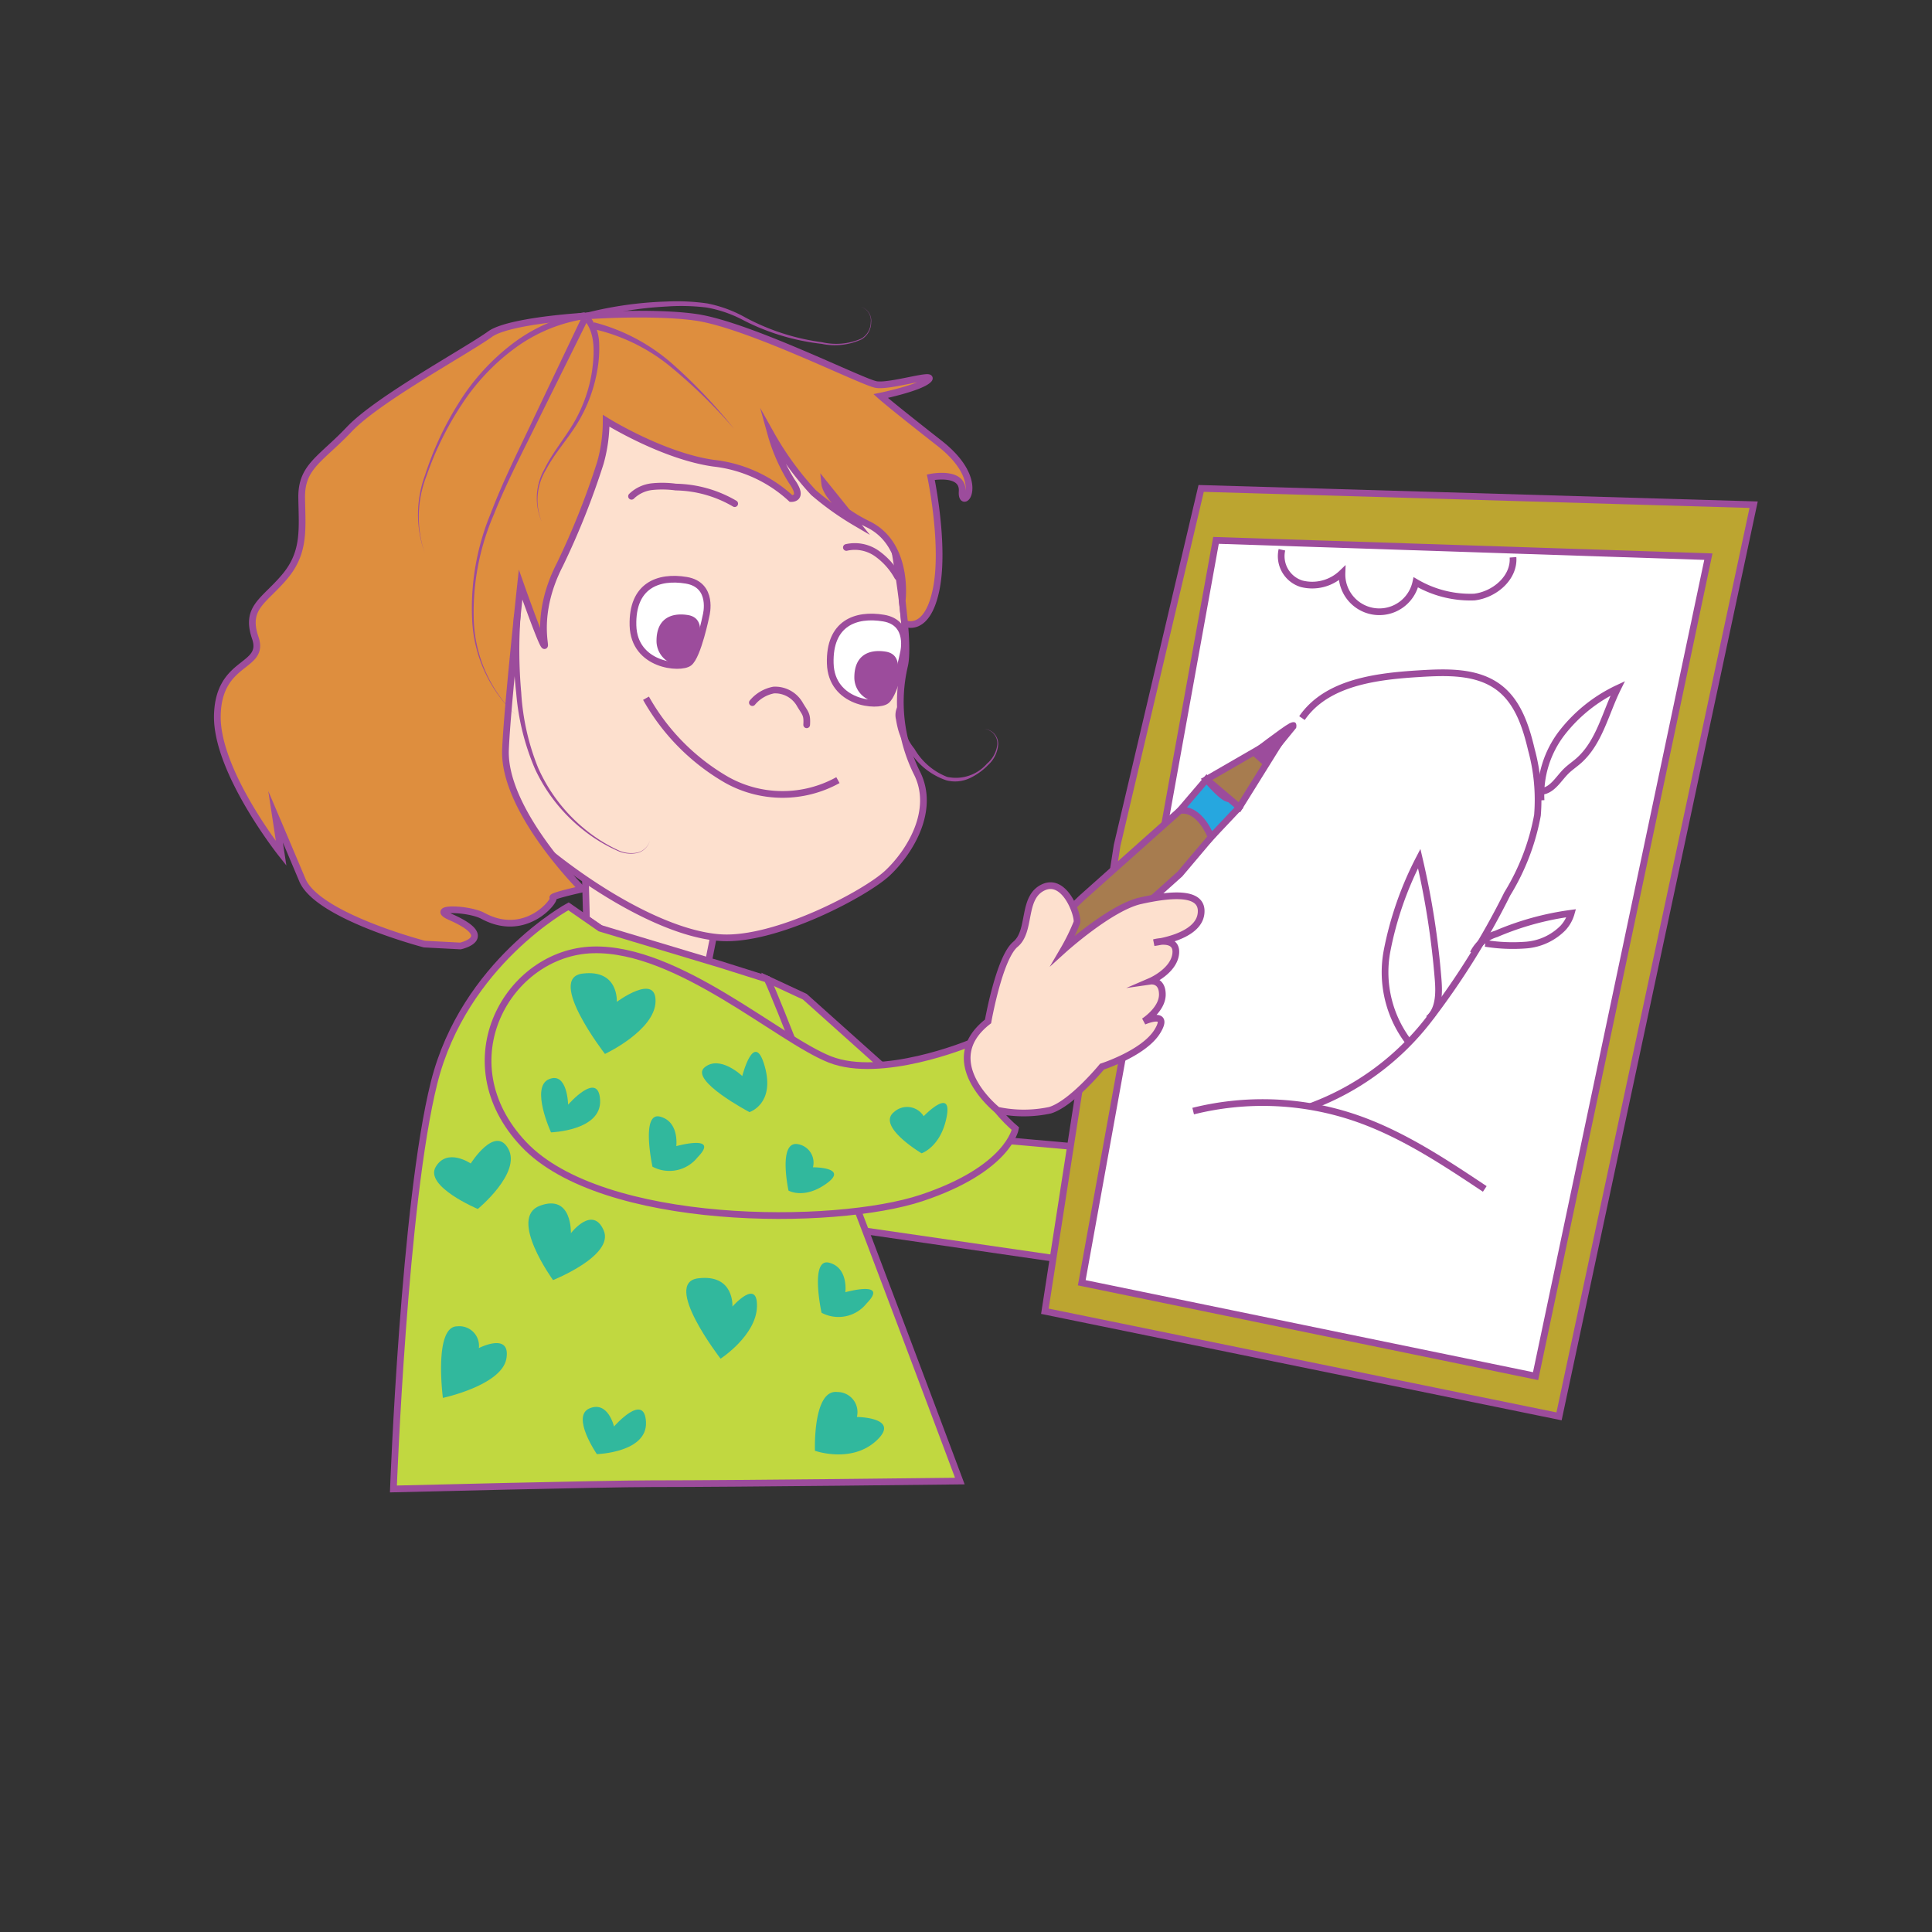 <svg id="word" xmlns="http://www.w3.org/2000/svg" viewBox="0 0 160 160"><rect x="0" y="0" width="160" height="160" fill="#333333" stroke="none"/><defs><style>.cls-1{fill:#fde0ce;}.cls-1,.cls-11,.cls-2,.cls-3,.cls-4,.cls-5,.cls-6,.cls-7,.cls-9{stroke:#9c4c9c;stroke-miterlimit:10;stroke-width:0.555px;}.cls-2{fill:#c1d840;}.cls-3{fill:#bca530;}.cls-4{fill:#fff;}.cls-5{fill:#a77c4f;}.cls-6,.cls-9{fill:none;}.cls-6{stroke-linecap:round;}.cls-7{fill:#de8e3e;}.cls-8{fill:#9c4c9c;}.cls-10{fill:#31b89d;}.cls-11{fill:#26a7df;}</style></defs><path class="cls-1" d="M48.427,70.685l.142,5.411s8.933,6.185,9.412,5.866S59.659,74.3,59.659,74.3Z"/><polygon class="cls-2" points="66.654 82.545 79.591 94.124 98.679 95.826 93.943 105.176 67.651 101.359 66.654 89.551 63.54 81.093 66.654 82.545"/><path class="cls-2" d="M63.54,81.093c1.752,3.593,15.95,41.562,15.95,41.562s-18.327.218-25.527.218c-3.916,0-21.382.436-21.382.436s.881-23.719,3.368-33.644S47.081,75.057,47.081,75.057L49.7,76.874l9.957,2.994Z"/><polygon class="cls-3" points="92.514 70.015 99.474 40.449 145.228 41.797 129.114 117.297 86.533 108.592 92.514 70.015"/><polygon class="cls-4" points="100.704 44.752 89.587 106.232 127.171 113.965 141.48 46.1 100.704 44.752"/><path class="cls-2" d="M80.207,86.44s-7.218,2.975-11.475,1.3-12.585-9.261-19.617-9.076S36.9,87.92,43.377,94.768,69.1,101.616,76.32,99.21s7.773-5.737,7.773-5.737-2.22-1.851-2.405-3.332-.371-2.4-.371-2.4S81.807,85.867,80.207,86.44Z"/><polygon class="cls-5" points="89.542 74.408 98.873 66.091 100.921 68.587 97.714 72.384 88 81.082 86.965 76.905 89.542 74.408"/><path class="cls-1" d="M73.842,44.085S75.487,52.9,74.9,55.174a13.2,13.2,0,0,0,1.038,8.841c1.568,3.106-.621,6.587-2.446,8.293s-9.25,5.634-13.8,5.346c-7.29-.463-19.282-10.107-21.169-14.8s-1.5-16.323.63-19.68,9.369-12,15.056-11.045S73.242,40.45,73.842,44.085Z"/><path class="cls-4" d="M58.479,50.956s.663-2.516-1.645-2.9-4.505.424-4.413,3.748,3.911,3.639,4.642,3.09S58.479,50.956,58.479,50.956Z"/><path class="cls-6" d="M52.3,41.1a2.894,2.894,0,0,1,1.73-.8,8.336,8.336,0,0,1,1.939.037,9.965,9.965,0,0,1,4.875,1.373"/><path class="cls-6" d="M62.309,58.187a3.031,3.031,0,0,1,1.763-1.04,2.357,2.357,0,0,1,2.181,1.208c.451.753.605.792.553,1.669"/><path class="cls-7" d="M50.2,34.849s4.683,2.925,8.911,3.513a11.265,11.265,0,0,1,6.4,2.926s1.133.069.063-1.428a14.909,14.909,0,0,1-1.735-3.927,25.441,25.441,0,0,0,3.531,4.86,24.047,24.047,0,0,0,3.507,2.5L68.306,40.1s.174,1.648,3.595,3.323,2.816,6.332,2.816,6.332l.2,1.867s1.831.9,2.6-2.752-.431-9.351-.431-9.351,2.716-.551,2.595,1.186,2.255-.761-1.872-3.992S72.931,32.8,72.931,32.8s3.214-.66,3.943-1.335-3.134.585-4.311.383S62.1,26.955,57.7,26.288s-15.1-.065-17.1,1.373-9.3,5.386-11.671,7.886-3.985,3.079-3.945,5.689.289,4.516-1.419,6.537-3.286,2.531-2.423,5.054S18.108,54.581,18,59.236s5.285,11.449,5.285,11.449l-.463-3.046s.958,2.249,2.221,5.247,10.105,5.3,10.105,5.3l2.983.156s3.106-.669-.819-2.4c-1.888-.832,1.5-.73,2.684-.093,3.589,1.938,6.081-1.372,5.805-1.5s2.4-.717,2.4-.717-6.543-6.5-6.338-11.556c.138-3.406,1.25-13.66,1.25-13.66s1.59,4.507,1.926,5-.856-2.414,1.326-6.656a63.738,63.738,0,0,0,3.356-8.427A12.852,12.852,0,0,0,50.2,34.849Z"/><path class="cls-8" d="M57.927,52.644s.4-1.489-.956-1.708-2.642.263-2.6,2.227a2.023,2.023,0,0,0,2.712,1.813C57.516,54.649,57.927,52.644,57.927,52.644Z"/><path class="cls-4" d="M74.816,54.087s.663-2.516-1.644-2.9-4.506.424-4.414,3.748,3.911,3.639,4.642,3.089S74.816,54.087,74.816,54.087Z"/><path class="cls-8" d="M74.31,55.674s.4-1.489-.956-1.708-2.641.262-2.6,2.227a2.023,2.023,0,0,0,2.712,1.812C73.9,57.678,74.31,55.674,74.31,55.674Z"/><path class="cls-6" d="M70.094,45.337a3.165,3.165,0,0,1,2.506.49,5.79,5.79,0,0,1,1.738,1.944"/><path class="cls-8" d="M48.5,25.919a30.835,30.835,0,0,1,6.684-.947,17.784,17.784,0,0,1,3.384.156A10.634,10.634,0,0,1,61.742,26.3a18.527,18.527,0,0,0,6.321,2.038,5.2,5.2,0,0,0,3.249-.289,1.575,1.575,0,0,0,.8-1.358,1.192,1.192,0,0,0-.827-1.289,1.209,1.209,0,0,1,.862,1.29,1.631,1.631,0,0,1-.8,1.416,5.3,5.3,0,0,1-3.3.368,18.736,18.736,0,0,1-6.426-1.926,10.3,10.3,0,0,0-3.111-1.083,17.325,17.325,0,0,0-3.311-.082,30.361,30.361,0,0,0-6.558,1.066Z"/><path class="cls-8" d="M49.2,26.694a15.834,15.834,0,0,1,6.529,3.477,43.43,43.43,0,0,1,5.069,5.35,43.308,43.308,0,0,0-5.244-5.134,15.388,15.388,0,0,0-6.469-3.149Z"/><path class="cls-8" d="M48.853,26.21a3.956,3.956,0,0,1,.769,2.278,10.331,10.331,0,0,1-.183,2.324,12.468,12.468,0,0,1-1.653,4.295c-.812,1.307-1.849,2.435-2.557,3.774a4.815,4.815,0,0,0-.353,4.352,4.881,4.881,0,0,1,.229-4.415c.679-1.381,1.689-2.552,2.442-3.854a12.09,12.09,0,0,0,1.481-4.221c.2-1.446.293-3.094-.6-4.18Z"/><path class="cls-8" d="M48.677,26.512l-3.972,8.016C43.4,37.209,42,39.845,40.9,42.607a20.289,20.289,0,0,0-1.665,8.673,11.451,11.451,0,0,0,3.513,7.956A11.519,11.519,0,0,1,39.1,51.289a20.481,20.481,0,0,1,1.544-8.782c1.063-2.8,2.427-5.462,3.692-8.16l3.847-8.078Z"/><path class="cls-8" d="M48.5,26.411a13.193,13.193,0,0,0-5.877,2.438,17.962,17.962,0,0,0-4.416,4.7,26.12,26.12,0,0,0-2.872,5.833,9.333,9.333,0,0,0-.17,6.388,9.4,9.4,0,0,1,.038-6.43A26.3,26.3,0,0,1,37.971,33.4a18.308,18.308,0,0,1,4.4-4.881,13.679,13.679,0,0,1,6.043-2.653Z"/><path class="cls-8" d="M43.119,50.926a38.965,38.965,0,0,0,.047,6.427,19.662,19.662,0,0,0,1.4,6.235,13.739,13.739,0,0,0,3.856,5.066,12.967,12.967,0,0,0,2.712,1.725,2.6,2.6,0,0,0,1.559.244A1.411,1.411,0,0,0,53.823,69.6,1.429,1.429,0,0,1,52.7,70.657a2.647,2.647,0,0,1-1.593-.214,13,13,0,0,1-2.772-1.681A13.955,13.955,0,0,1,44.314,63.7,20.038,20.038,0,0,1,42.751,57.4a39.468,39.468,0,0,1-.186-6.505Z"/><path class="cls-8" d="M74.778,58.826a1.273,1.273,0,0,0-.047.7,7.219,7.219,0,0,0,.173.894A4.232,4.232,0,0,0,75.722,62a5.388,5.388,0,0,0,2.719,2.34,3.424,3.424,0,0,0,3.3-1.1,2.446,2.446,0,0,0,.853-1.59,1.209,1.209,0,0,0-1.081-1.284,1.244,1.244,0,0,1,1.153,1.286,2.549,2.549,0,0,1-.823,1.691,5.2,5.2,0,0,1-1.555,1.112,2.851,2.851,0,0,1-1.926.165A5.738,5.738,0,0,1,75.37,62.26a4.649,4.649,0,0,1-.955-1.713,7.688,7.688,0,0,1-.21-.954,1.521,1.521,0,0,1,.155-1.133Z"/><path class="cls-9" d="M69.394,64.607a9.47,9.47,0,0,1-9.205-.017,17.924,17.924,0,0,1-6.69-6.766"/><path class="cls-10" d="M45.632,93.778s-1.719-3.738-.178-4.4,1.595,2.106,1.595,2.106,2.527-2.9,2.65-.37S45.632,93.778,45.632,93.778Z"/><path class="cls-10" d="M36.679,115.767s-.78-5.937,1.192-5.926a1.623,1.623,0,0,1,1.787,1.8s2.65-1.355,2.28.863S36.679,115.767,36.679,115.767Z"/><path class="cls-10" d="M39.568,100.122s-4.438-1.871-3.484-3.486,2.9-.281,2.9-.281,2.02-3.22,3.114-1.214S39.568,100.122,39.568,100.122Z"/><path class="cls-10" d="M76.323,95.511S72.56,93.276,74.034,92.1a1.609,1.609,0,0,1,2.461.339s2.382-2.48,1.907.032S76.323,95.511,76.323,95.511Z"/><path class="cls-10" d="M54.035,96.619s-.987-4.557.625-4.145,1.346,2.444,1.346,2.444,3.665-1.018,1.764.925A2.977,2.977,0,0,1,54.035,96.619Z"/><path class="cls-10" d="M67.49,120.146s-.188-5.115,1.861-4.865a1.661,1.661,0,0,1,1.612,2.066s3.654.032,1.655,1.926C70.545,121.236,67.49,120.146,67.49,120.146Z"/><path class="cls-10" d="M65.3,98.6s-.883-4.084.744-3.851a1.552,1.552,0,0,1,1.282,1.921s3-.014,1.137,1.335S65.3,98.6,65.3,98.6Z"/><path class="cls-10" d="M50.1,87.283S45.227,81,48.246,80.628s2.835,2.342,2.835,2.342,3.271-2.428,3.209-.025S50.1,87.283,50.1,87.283Z"/><path class="cls-10" d="M45.8,106.011s-3.758-5.176-1.078-6.162,2.557,2.28,2.557,2.28,1.787-2.341,2.711-.246S45.8,106.011,45.8,106.011Z"/><path class="cls-10" d="M62.068,92.1s-5-2.631-3.722-3.7,3.125.713,3.125.713.991-3.914,1.863-.8S62.068,92.1,62.068,92.1Z"/><path class="cls-1" d="M81.826,84.589s.926-5.275,2.267-6.385.509-3.886,2.314-4.719,2.915,2.359,2.776,2.915a17.238,17.238,0,0,1-1.11,2.263s3.886-3.513,6.385-4.068,5.274-.833,5,1.111-3.887,2.359-3.887,2.359,1.943-.554,1.8.9-2.082,2.29-2.082,2.29.972-.139.972,1.11-1.527,2.221-1.527,2.221,2.221-.972,1.111.833-4.581,2.915-4.581,2.915-2.5,3.053-4.3,3.609a10.4,10.4,0,0,1-4.352,0S77.523,87.92,81.826,84.589Z"/><path class="cls-11" d="M97.717,67.121l2.2-2.576s1.625,1.942,1.955,1.546.765.76.765.76L100.3,69.327S99.393,66.877,97.717,67.121Z"/><path class="cls-10" d="M49.431,120.426s-2.156-3.129-.616-3.788,2.034,1.5,2.034,1.5,2.526-2.9,2.649-.37S49.431,120.426,49.431,120.426Z"/><path class="cls-10" d="M68.036,108.715s-.987-4.557.626-4.144,1.346,2.444,1.346,2.444,3.664-1.018,1.763.925A2.976,2.976,0,0,1,68.036,108.715Z"/><path class="cls-10" d="M59.675,112.52s-4.873-6.285-1.854-6.655,2.835,2.341,2.835,2.341,2.095-2.4,2.033,0S59.675,112.52,59.675,112.52Z"/><polygon class="cls-5" points="99.92 64.545 106.41 60.796 102.64 66.851 99.92 64.545"/><path class="cls-8" d="M103.466,62.319l1.277,1.156,2.6-3.191s.188-.749-.562-.375C106.21,60.2,103.466,62.319,103.466,62.319Z"/><path class="cls-9" d="M107.824,59.469c2.052-2.973,6.17-3.466,9.777-3.683,2.274-.138,4.772-.21,6.574,1.184,1.552,1.2,2.2,3.212,2.65,5.123a15.776,15.776,0,0,1,.5,5.427,18.929,18.929,0,0,1-2.5,6.508,63.263,63.263,0,0,1-6.505,10.413,22,22,0,0,1-9.776,7.191"/><path class="cls-9" d="M127.624,66.28a8.392,8.392,0,0,1,1.727-5.58,12.687,12.687,0,0,1,4.617-3.694c-1.019,2.052-1.513,4.484-3.235,6-.342.3-.724.554-1.047.875-.621.618-1.1,1.523-1.968,1.653"/><path class="cls-9" d="M122,78.948a3.135,3.135,0,0,1,1.908-1.607,23.673,23.673,0,0,1,6.216-1.712,2.986,2.986,0,0,1-.692,1.23,4.816,4.816,0,0,1-3.024,1.405,14.317,14.317,0,0,1-3.395-.137"/><path class="cls-9" d="M116.776,86.443a9.526,9.526,0,0,1-1.912-7.666,28.188,28.188,0,0,1,2.669-7.676A67.307,67.307,0,0,1,119.1,81.12c.092,1.159.081,2.5-.809,3.25"/><path class="cls-9" d="M98.813,92.016a23.807,23.807,0,0,1,13.379.546c3.888,1.321,7.355,3.625,10.771,5.9"/><path class="cls-9" d="M106.163,45.53a2.392,2.392,0,0,0,1.633,2.816,3.558,3.558,0,0,0,3.341-.882,3.094,3.094,0,0,0,6.116.761,8.913,8.913,0,0,0,4.847,1.22c1.678-.2,3.324-1.6,3.2-3.291"/></svg>